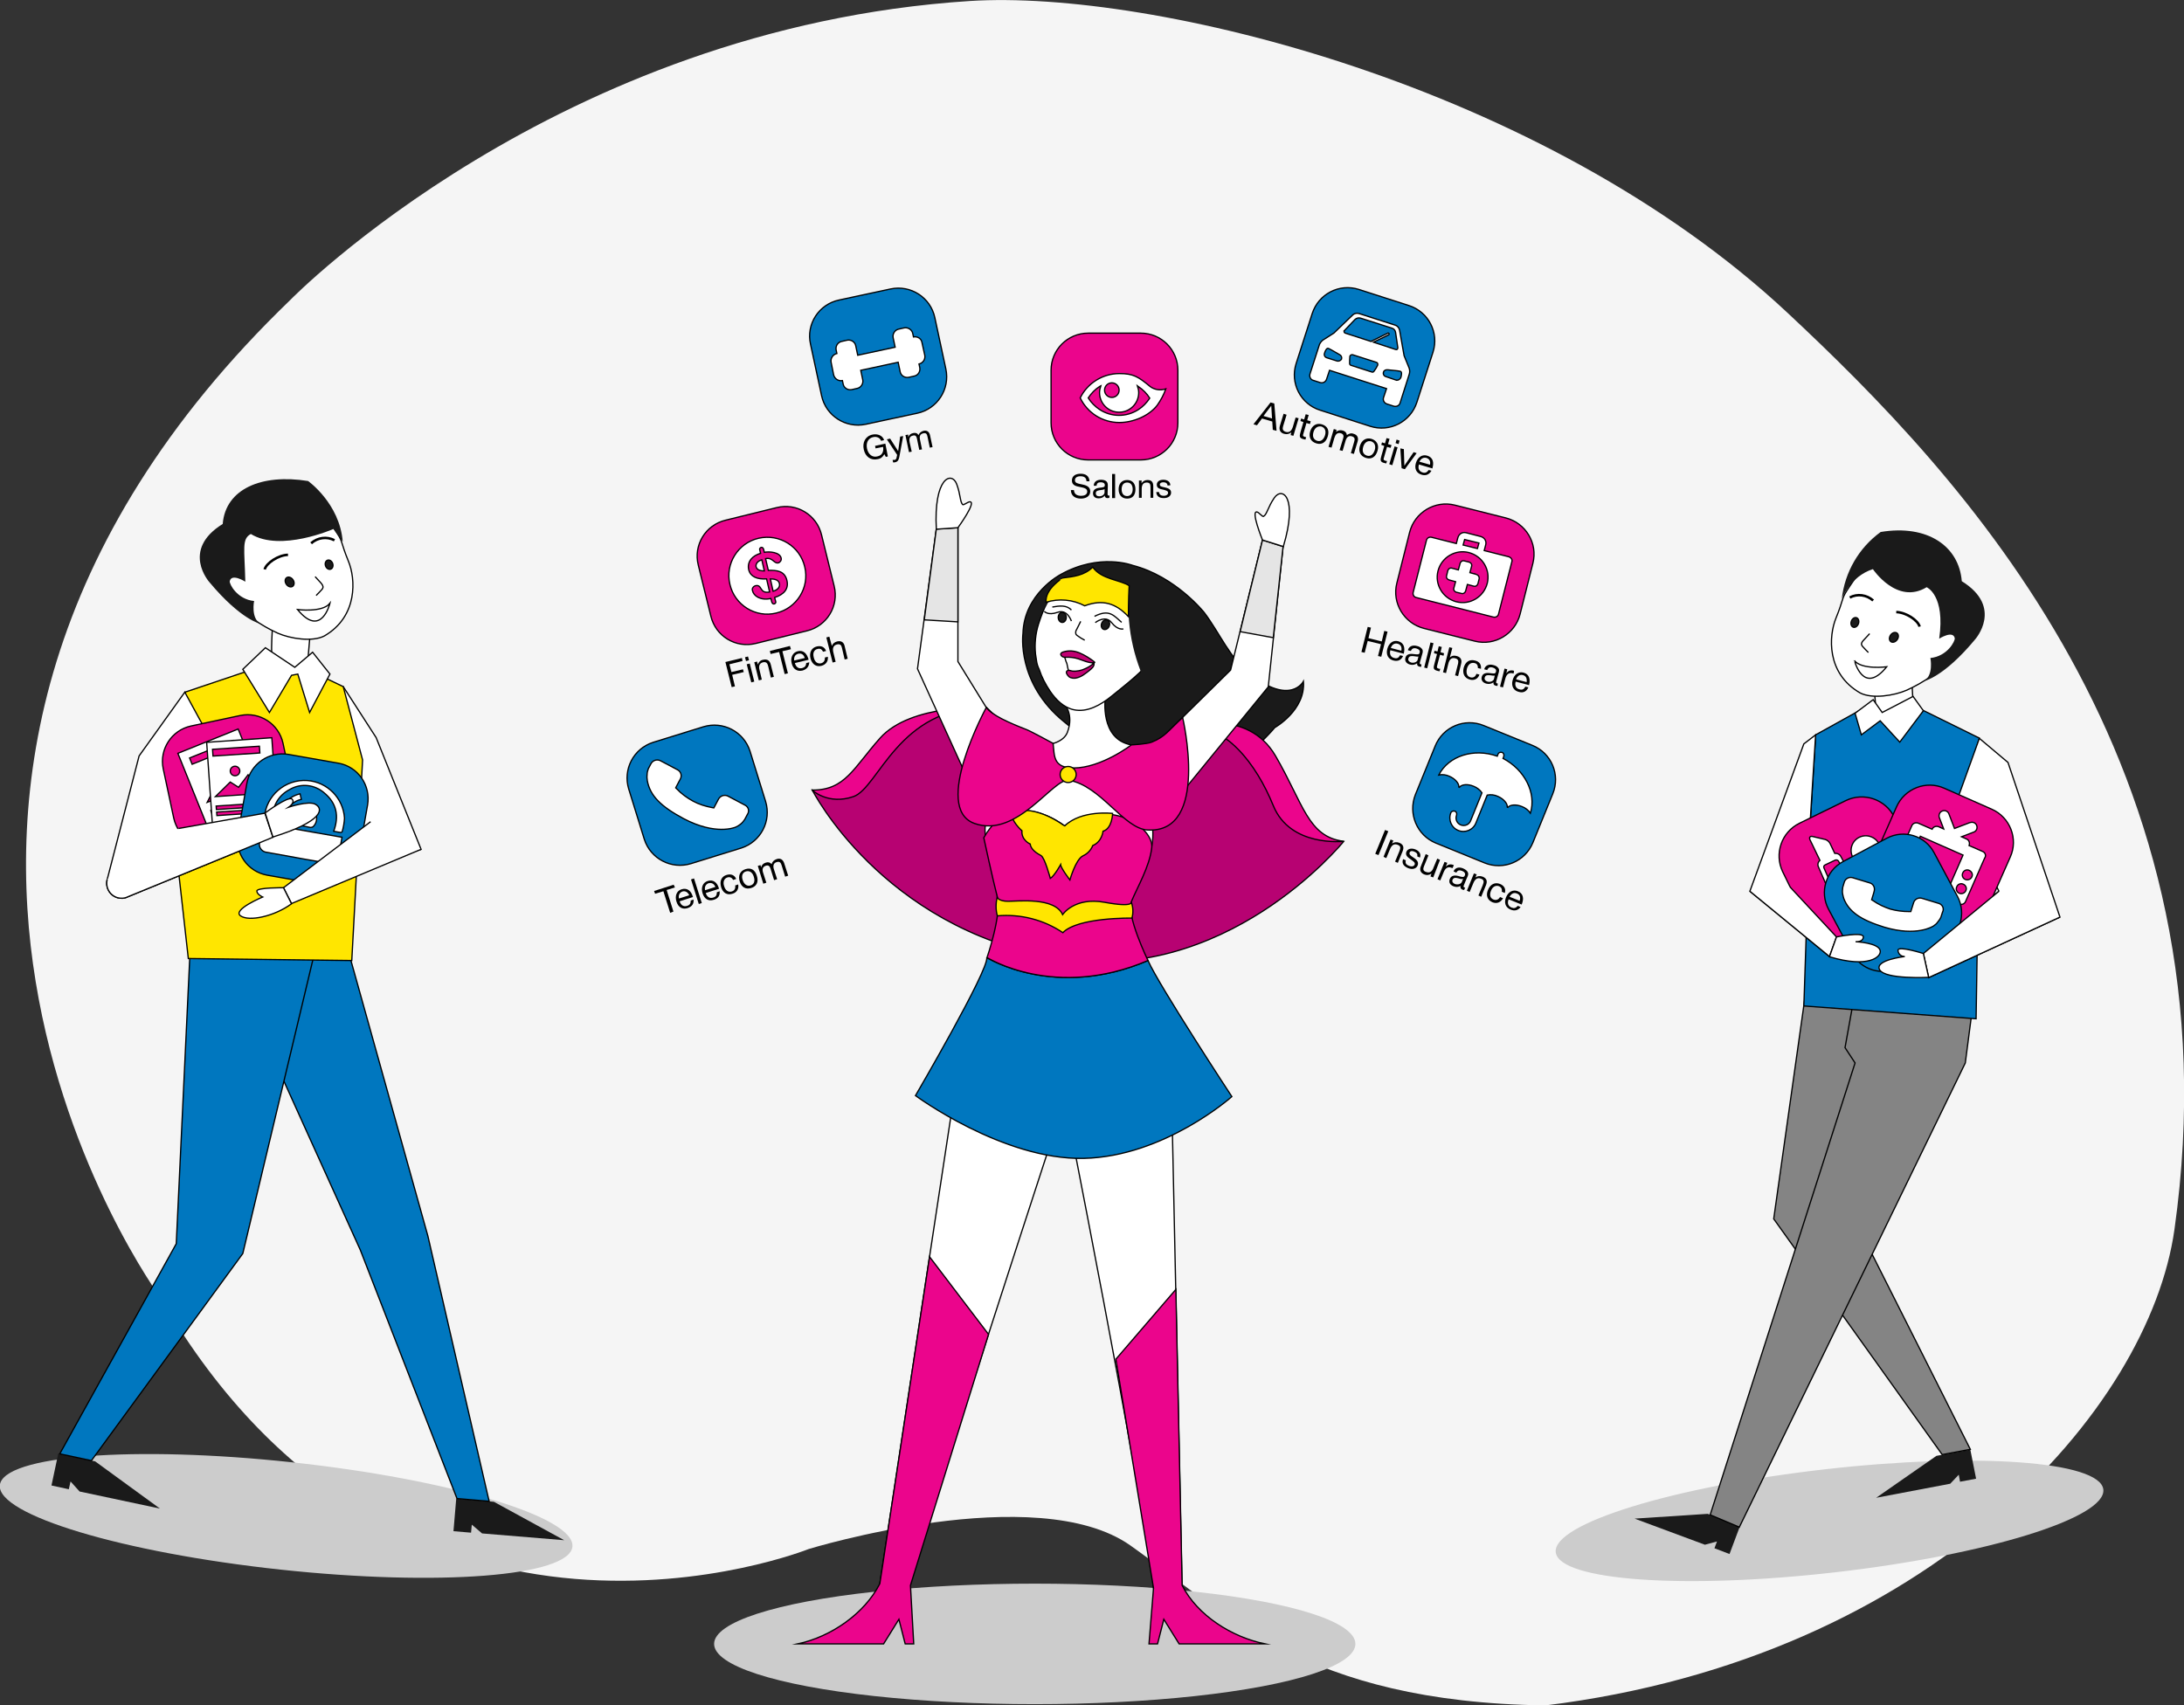 <?xml version="1.0" encoding="utf-8"?>
<!-- Generator: Adobe Illustrator 21.0.2, SVG Export Plug-In . SVG Version: 6.00 Build 0)  -->
<svg version="1.1" id="Layer_1" xmlns="http://www.w3.org/2000/svg" xmlns:xlink="http://www.w3.org/1999/xlink" x="0px" y="0px"
	 viewBox="0 0 869.8 679.3" style="enable-background:new 0 0 869.8 679.3;" xml:space="preserve">
<rect x="0" y="0" width="869.8" height="679.3" fill="#333333" stroke="none"/>
<style type="text/css">
	.st0{fill:#F5F5F5;}
	.st1{fill:#CCCCCC;}
	.st2{fill:#1A1A1A;stroke:#000000;stroke-width:0.5;stroke-miterlimit:10;}
	.st3{fill:#FFFFFF;stroke:#000000;stroke-width:0.5;stroke-miterlimit:10;}
	.st4{fill:#EB058C;stroke:#000000;stroke-width:0.5;stroke-miterlimit:10;}
	.st5{fill:#B70272;stroke:#000000;stroke-width:0.5;stroke-miterlimit:10;}
	.st6{fill:#EB058C;stroke:#000000;stroke-width:0.5;stroke-linejoin:round;}
	.st7{fill:#E5E5E5;stroke:#000000;stroke-width:0.5;stroke-miterlimit:10;}
	.st8{fill:#0077BF;stroke:#000000;stroke-width:0.5;stroke-miterlimit:10;}
	.st9{fill:#1A1A1A;}
	.st10{fill:#C10072;stroke:#000000;stroke-width:0.5;stroke-miterlimit:10;}
	.st11{fill:none;stroke:#000000;stroke-width:0.5;stroke-miterlimit:10;}
	.st12{fill:#FFE600;stroke:#000000;stroke-width:0.5;stroke-miterlimit:10;}
	.st13{enable-background:new    ;}
	.st14{fill:#FFFFFF;stroke:#000000;stroke-miterlimit:10;}
	.st15{fill:#848484;stroke:#000000;stroke-width:0.5;stroke-miterlimit:10;}
</style>
<title>Ind</title>
<g id="Layer_7">
	<path class="st0" d="M615.5,679.3C768.8,660.4,855.9,561.5,866,489.7c26-185-85.5-300.9-154-365C614.5,33.5,458.5-4.2,386.3,0.4
		c-164.9,10.6-270.6,119-270.6,119C-86,313.6,64,517,64,517c95.8,165.1,258.1,100,258.1,100s90.7-27.8,128.1-1.4
		S519.4,678,615.5,679.3z"/>
</g>
<ellipse class="st1" cx="412.1" cy="654.8" rx="127.7" ry="24"/>
<path class="st2" d="M465.7,309c18.5,9.2,42-19.2,42-19.2s12.3-6.9,11.4-18.4c0,0-5,9.8-21.2-2.8c-8.1-6.4-12.1-16.4-18.3-24.6
	c0,0-11.4-14.4-28.5-18.8c0,0-13.2-5.1-28.8,3.7c0,0-14.5,7.6-14.9,23.5c0,0-2.7,19.7,16.5,35.2c3.9,3,7.1,6.8,9.6,11l29,8.3"/>
<path class="st3" d="M422.5,430.2c0,0,33.1,167.5,36.9,202.4l11.5,5.5l-4.6-216.3C466.4,421.8,436,389.4,422.5,430.2z"/>
<path class="st3" d="M423.9,438.5c0,0-55.5,169.2-64.6,203.1l-10.8,1.8l33.4-219.8C381.9,423.6,416.9,396.2,423.9,438.5z"/>
<path class="st4" d="M459.4,632.6l-1.8,22.2h3.4l2.5-9.8l6.1,9.8h34.2c-13.2-2.7-26.9-11.3-33-23.3l-2.5-117.9l-23.9,27.8
	L459.4,632.6z"/>
<path class="st4" d="M350.4,630.8c-6.1,12-19.5,21.2-32.7,24h34.2l6.1-9.8l2.5,9.8h3.4l-1.3-23.3l31.1-100l-23.5-30.9L350.4,630.8z"
	/>
<path class="st5" d="M535.1,335.2c0,0-47.3,58.5-115.4,46.3c-68.7-12.4-96.2-66.8-96.2-66.8s11.1,3,20.9-12.6
	c7.8-12.4,21.4-19.5,46-19.5c0.9-0.1,1.7-0.4,2.5-0.8l43.4,42.2l36.5-34.6c0,0,20.4,3.4,30.8,15.8S513.8,335.2,535.1,335.2z"/>
<path class="st6" d="M392.8,281.8c0,0-30-1.6-42.3,12.2c-10.7,12-13.9,20.8-27.1,20.7c0,0,6.4,6.1,16.5,2.6S357.7,281.5,392.8,281.8
	z"/>
<path class="st6" d="M472.6,289.4c0,0,24.2-7.6,35.4,11.7c11.2,19.3,12.9,32.2,27.1,34c0,0-21.2,2.5-28-14.2
	C500.3,304.2,488,288.2,472.6,289.4z"/>
<polygon class="st3" points="490.1,266.9 502.8,215.1 511,217.7 505.1,273.6 459.1,329.9 447.4,309 "/>
<polygon class="st3" points="381.5,263.5 381.5,210.2 372.9,210.7 365.4,266.4 396.1,333.8 413,314.6 "/>
<path class="st3" d="M404.9,297.2c0,0,17.4,1.9,20.2-5.5s-1.4-11.5-1.4-11.5l16.5-2.2c0,0-2.3,16.4,10.3,18.7
	c0,0,11.2,27.8,8.1,40.8c-5.2,21.9-26.8,34-36.1,35.9c-8.9,1.9-28-19.4-30.1-40.9C391,318.5,405.6,303.7,404.9,297.2z"/>
<polygon class="st7" points="493.9,251.6 502.8,215.1 511,217.7 507.1,254 "/>
<polygon class="st7" points="381.5,247.7 381.5,210.2 372.9,210.7 368.1,246.9 "/>
<path class="st3" d="M381.5,210.2c0,0,7.8-10.7,4.6-10.3c-0.7,0.1-2.4,1.4-2.7,1.1c-1.1-1.1-0.8-3.9-2.4-8.2c-2-5.2-9.2-2.6-8.1,18
	L381.5,210.2z"/>
<path class="st8" d="M457.2,382.6c4.4,10,33.4,54.2,33.4,54.2s-26.8,23.9-59,24.6s-67-25-67-25s29.2-50,28.4-55
	C393,381.5,420.3,398.4,457.2,382.6z"/>
<path class="st3" d="M442.7,277.3c-4.3,3.5-9.7,6.6-15.1,5.4c-4-0.9-7.1-4-9.4-7.4c-1.8-2.7-3.3-5.5-4.3-8.6c-1.2-2.5-1-3.4-1.5-6.2
	c-0.4-4,0-8.1,1.2-11.9c2-6.2,4.2-11.6,9.4-15.5c3.1-2,6.6-3.5,10.2-4.3c2.6-0.9,5.3-1.3,8.1-1.4c2.3,0.1,4.6,0.7,6.7,1.6
	c6,2.5,11,7,13.9,12.9C469.2,257.4,454.1,268,442.7,277.3z"/>
<path class="st9" d="M413.3,267.9l-3.4-5.9l1.2-12.9l9.5-16l11.5-7.2l14.3,0.9l10.9,5.4l10,17.5l-3.6,15.6l-6.4,8.8
	c-6.2-12.2-8.9-25.9-7.6-39.5c0,0-14.7-4.5-20.9-4.5C428.7,230.2,403.8,243.5,413.3,267.9z"/>
<path class="st3" d="M435.9,245.5c5.9-3,7.7-0.3,10.8,2.4"/>
<path class="st3" d="M426.7,243c-1.9-2.1-4.8-1.7-7.6-1.2"/>
<path class="st3" d="M432,255c-1-0.5-2-1.1-2.9-1.8c-0.2-0.1-0.4-0.3-0.6-0.6c-0.2-0.6-0.1-1.4,0.3-1.9l1.6-3.2"/>
<path class="st3" d="M431.1,267.8c-0.8,0.2-1.5,0.4-2.3,0.7c-0.2,0.2-0.5,0.3-0.7,0.4c-1.1,0.2-2.2-0.4-2.5-1.5
	c-0.3-1-0.5-2.1-0.7-3.1c-0.4-0.8-0.6-1.7-0.9-2.6c-0.1-0.2,0-0.5,0-0.7c0.2-0.4,0.8-0.5,1.3-0.4c3.4,0.4,6.7,1.5,9.6,3.2
	c0.1,0.1,0.2,0.1,0.3,0.2c0.4,0.6-0.9,1.9-1.2,2.3C433.2,267,432.2,267.5,431.1,267.8z"/>
<path class="st10" d="M425.8,269.6c0.9,0.6,2.1,0.7,3.1,0.4c1.1-0.3,2.1-0.8,2.9-1.4c0.7-0.5,1.4-1,2-1.5c0.5-0.4,1-0.8,1.4-1.3
	s0.6-1.1,0.5-1.7c-1,0.9-2.2,1.7-3.4,2.2c-1.6,0.8-3.5,1.2-5.3,1c-0.6-0.1-1.5-0.6-2.1,0S425.2,269.1,425.8,269.6z"/>
<path class="st10" d="M423.4,259.7c2.2-0.7,4.5-0.5,6.6,0.4s4,2.1,5.8,3.5c0.1,0.1,0.2,0.2,0.2,0.3c-0.1,0.1-0.2,0.2-0.4,0.1
	c-2.1,0.1-4.1-0.9-6.2-1.6c-1.6-0.5-3.4-0.7-5.1-0.6C423,262,421.4,260.4,423.4,259.7z"/>
<ellipse transform="matrix(0.392 -0.92 0.92 0.392 39.024 556.262)" class="st2" cx="440.1" cy="248.6" rx="2" ry="1.6"/>
<path class="st11" d="M436.2,248c0,0,4-3.2,6.5,0s4.7,2.5,4.7,2.5"/>
<ellipse transform="matrix(1 -1.535801e-02 1.535801e-02 1 -3.726 6.525)" class="st2" cx="423" cy="245.9" rx="1.6" ry="2"/>
<path class="st11" d="M426.7,247.4c0,0-1.6-4.9-5.5-3.5s-5.3-0.4-5.3-0.4"/>
<path class="st12" d="M416.6,239.9c5.1-1.6,10.7-1.1,15.4,1.4c7.2-2.7,12.4-1,17.4,4.3c0,0,0-7.3,0.3-12.3
	c-3.4-2.3-11.1-2.5-14.5-7.4c-3.3,3.3-7.7,3.8-11.9,4.3C423.3,230.2,416.1,234.5,416.6,239.9z"/>
<path class="st4" d="M457.2,382.6c0,0-8.8-18.1-6.6-23.5s7.3-14,8.1-21.5s-15.9-20.4-34.7-8.6c0,0-20.4-16.4-32.2,4.7
	c0,0,3.6,16.7,5.4,23.6s-4.1,24.1-4.1,24.1S420,398.5,457.2,382.6z"/>
<path class="st12" d="M397.1,357.3c0,0,0.4,1.7,4.4,1.7s18.5-1.7,21.7,5.3c0,0,4.7-7.1,16.7-4.9s10.6-0.2,10.6-0.2
	c0.8,2.1,0.9,4.4,0.3,6.5c0,0-21.5-0.4-27.5,5.8c-7.7-5.2-16.9-7.5-26.1-6.7C396.5,362.3,396.6,359.8,397.1,357.3z"/>
<path class="st12" d="M402.8,323.3c-0.3,3.8,4.2,7.6,4.2,7.6c-0.3,3.8,3.3,5.3,3.3,5.3c0.2,2.2,2.8,3.8,4.3,4.6s3.7,9.1,3.7,9.1
	c1.7-1.1,4.1-5.5,4.1-5.5c0.1,1.4,3.7,6.1,3.7,6.1s2.3-8.2,5.2-9.6c1.8-0.8,3.2-2.3,3.9-4.1c3.7-1.5,4.1-5.7,4.1-5.7
	c3.7-1.1,3.8-7.1,3.8-7.1s-12.4-1.5-19.1,5C423.9,329,413.2,320.4,402.8,323.3z"/>
<path class="st4" d="M425.7,310.8c-6.2-1.1-20.5,23.3-37.6,17.2s4.7-46.2,4.7-46.2c2.2,3.1,9.3,6.2,16,8.8
	c2.2,0.9,10.6,5.5,10.6,5.5c0.6,4.8-0.2,9.8,8.2,9.8c11,0,23-9.2,23-9.2s6.2-0.3,8.1-1.1c5.3-2.1,6.5-4.5,12.3-9.8
	c0,0,10.9,46.2-13.9,44.8C447.6,330.2,438.4,312.9,425.7,310.8z"/>
<circle class="st12" cx="425.4" cy="308.5" r="3.2"/>
<path class="st3" d="M502.8,215.1c0,0-5-12.3-2-11.1c0.6,0.2,2,1.9,2.4,1.7c1.4-0.8,1.7-3.6,4.3-7.4c3.2-4.6,9.5-0.3,3.6,19.4
	L502.8,215.1z"/>
<path class="st8" d="M260.1,295.7l20-6.2c7.8-2.4,16.1,1.9,18.6,9.7l6.2,20c2.4,7.8-1.9,16.1-9.7,18.6l-20,6.2
	c-7.8,2.4-16.1-1.9-18.6-9.7l-6.2-20C248,306.5,252.3,298.2,260.1,295.7z"/>
<path class="st3" d="M296.7,320.7l-6.8-3.6c-1.4-0.7-3.1-0.1-3.8,1.3l-1.8,3.4l-0.6-0.1c-2.7-0.5-5.3-1.3-7.7-2.6
	c-2.4-1.3-4.6-2.9-6.5-4.9l-0.4-0.4l1.2-2.3l0.6-1.1c0.8-1.4,0.3-3.1-1.1-3.8L263,303c-1.4-0.7-3.1-0.1-3.8,1.3l-1,1.9l0,0
	c-0.3,0.8-0.5,1.6-0.5,2.5c-0.1,0.8,0,1.6,0.1,2.3c1.1,5.9,5.3,10.2,14.5,15.1c12.7,6.7,20.3,3.5,20.6,3.4c0.7-0.3,1.4-0.7,2-1.2
	c0.7-0.5,1.2-1.2,1.7-1.9l0,0l1-1.9C298.6,323.1,298.1,321.4,296.7,320.7L296.7,320.7z"/>
<g class="st13">
	<path d="M268.8,353.5l-3.3,1l2.7,8.6l-1.3,0.5l-2.7-8.6l-3.3,1l-0.4-1.1l7.8-2.5L268.8,353.5z"/>
</g>
<g class="st13">
	<path d="M273.9,361.7c-2.1,0.7-3.8-0.3-4.5-2.6c-0.7-2.3,0.1-4.3,2.1-4.9c2.3-0.7,3.8,0.8,4.4,2.9l0.1,0.2l-5.3,1.7v0.1
		c0.5,1.5,1.6,2.2,3,1.7c1-0.3,1.4-0.9,1.4-2.1l1.1-0.4C276.4,360,275.6,361.1,273.9,361.7z M271.8,355.1c-1.1,0.4-1.7,1.4-1.4,2.8
		l4.1-1.3C273.9,355.3,272.9,354.8,271.8,355.1z"/>
	<path d="M279.5,359.7l-1.2,0.4l-3.1-9.8l1.2-0.4L279.5,359.7z"/>
	<path d="M284.3,358.4c-2.1,0.7-3.8-0.3-4.5-2.6c-0.7-2.3,0.1-4.3,2.1-4.9c2.3-0.7,3.8,0.8,4.4,2.9l0.1,0.2l-5.3,1.7v0.1
		c0.5,1.5,1.6,2.2,3,1.7c1-0.3,1.4-0.9,1.4-2.1l1.1-0.4C286.8,356.7,286,357.9,284.3,358.4z M282.2,351.8c-1.1,0.4-1.7,1.4-1.4,2.8
		l4.1-1.3C284.4,352,283.4,351.5,282.2,351.8z"/>
	<path d="M291.7,356c-2.2,0.7-3.8-0.4-4.5-2.6c-0.7-2.4,0.1-4.3,2.2-4.9c1.7-0.5,3.1,0,3.8,1.6l-1.2,0.4c-0.5-0.9-1.3-1.3-2.3-1
		c-1.3,0.4-1.9,1.8-1.3,3.5c0.5,1.7,1.7,2.5,3,2.1c1.1-0.3,1.6-1.2,1.4-2.4l1.2-0.4C294.3,354,293.5,355.5,291.7,356z"/>
	<path d="M301.4,348.8c0.8,2.4,0,4.2-2.2,4.9c-2.2,0.7-3.9-0.3-4.6-2.6c-0.7-2.3,0.1-4.2,2.3-4.9S300.7,346.5,301.4,348.8z
		 M295.8,350.6c0.6,1.7,1.7,2.5,3.1,2.1s1.9-1.7,1.3-3.5c-0.5-1.7-1.7-2.5-3.1-2.1S295.2,348.9,295.8,350.6z"/>
	<path d="M303.1,345.5c0.3-1,0.9-1.6,1.9-1.9c0.9-0.3,1.7-0.1,2.3,0.6c0.3-1,0.9-1.6,2-2c1.5-0.5,2.5,0.2,3,1.6l1.6,5l-1.2,0.4
		l-1.4-4.5c-0.3-1-0.7-1.7-2-1.3c-1.3,0.4-1.5,1.5-1.1,2.8l1.3,4l-1.2,0.4l-1.4-4.5c-0.3-0.9-0.7-1.6-1.8-1.3
		c-1.6,0.5-1.6,1.7-1.1,3.1l1.2,3.7L304,352l-2.2-7.1l1.1-0.3L303.1,345.5z"/>
</g>
<path class="st4" d="M556.3,232.3l5.1-20.3c2-7.9,10.1-12.8,18-10.8l20.3,5.1c7.9,2,12.8,10.1,10.8,18l-5.1,20.3
	c-2,7.9-10.1,12.8-18,10.8l-20.3-5.1C559.2,248.3,554.3,240.2,556.3,232.3z"/>
<path class="st3" d="M601,221.8l-9.9-2.5l0.6-2.3c0.4-1.5-0.5-2.9-2-3.3l0,0l-5.8-1.5c-1.5-0.4-2.9,0.5-3.3,2l0,0l-0.6,2.3l-9.9-2.5
	c-0.9-0.2-1.8,0.3-2,1.2l-5.3,20.8c-0.2,0.9,0.3,1.8,1.2,2l30.8,7.8c0.9,0.2,1.8-0.3,2-1.2l5.3-20.8
	C602.4,222.9,601.8,222.1,601,221.8L601,221.8z M583.3,214.9l5.7,1.4l-0.6,2.2l-5.7-1.4L583.3,214.9z M580,239.7
	c-5.4-1.4-8.7-6.9-7.3-12.3c1.4-5.4,6.9-8.7,12.3-7.3c5.4,1.4,8.7,6.9,7.3,12.3C590.9,237.8,585.4,241.1,580,239.7L580,239.7z"/>
<path class="st3" d="M588,228.8l-2.6-0.7l0.7-2.6c0.2-0.7-0.3-1.4-1-1.6l0,0l-2-0.5c-0.7-0.2-1.4,0.3-1.6,1l0,0l-0.7,2.6l-2.6-0.7
	c-0.7-0.2-1.4,0.3-1.6,1l0,0l-0.5,2.1c-0.2,0.7,0.3,1.4,1,1.6l0,0l2.6,0.7l-0.7,2.6c-0.2,0.7,0.3,1.4,1,1.6l0,0l2.1,0.5
	c0.7,0.2,1.4-0.3,1.6-1l0,0l0.7-2.6l2.6,0.7c0.7,0.2,1.4-0.3,1.6-1l0,0l0.5-2C589.2,229.8,588.8,229.1,588,228.8
	C588.1,228.9,588,228.9,588,228.8L588,228.8z"/>
<g class="st13">
	<path d="M550.1,261.6l-1.3-0.3l1.2-4.7l-5.3-1.3l-1.2,4.7l-1.3-0.3l2.5-10l1.3,0.3l-1,4.2l5.3,1.3l1-4.2l1.3,0.3L550.1,261.6z"/>
	<path d="M555,263.1c-2.1-0.5-3.1-2.3-2.5-4.6c0.6-2.3,2.3-3.6,4.3-3.1c2.4,0.6,2.8,2.7,2.3,4.8v0.2l-5.4-1.4v0.1
		c-0.4,1.5,0.2,2.7,1.6,3c1,0.3,1.7,0,2.3-1.1l1.2,0.3C558,263,556.7,263.5,555,263.1z M556.6,256.4c-1.2-0.3-2.2,0.3-2.7,1.7
		l4.2,1.1C558.4,257.7,557.8,256.7,556.6,256.4z"/>
	<path d="M566,265.6c-0.3,0-0.6,0-0.8-0.1c-0.7-0.2-0.9-0.6-0.8-1.3c-0.9,0.6-1.8,0.8-2.9,0.5c-1.4-0.4-2.1-1.4-1.8-2.6
		c0.3-1.3,1.4-1.8,3.1-1.6c1.8,0.2,2.4,0.4,2.6-0.6c0.2-0.8-0.3-1.3-1.3-1.6c-1.1-0.3-1.8,0-2.2,1l-1.2-0.3c0.4-1.5,1.8-2.2,3.6-1.7
		c1,0.2,1.7,0.7,2.1,1.3c0.4,0.6,0.2,1.4,0,2c-0.3,1.1-0.6,2.1-0.9,3.2c-0.1,0.5-0.1,0.7,0.3,0.8c0.1,0,0.2,0,0.3,0L566,265.6z
		 M563.3,261.4c-0.9-0.1-2.1-0.3-2.4,0.9c-0.2,0.7,0.2,1.3,1.1,1.6c1.1,0.3,2.4-0.2,2.6-1.1l0.3-1.3
		C564.5,261.6,563.9,261.5,563.3,261.4z"/>
	<path d="M568.4,266.2l-1.2-0.3l2.5-10l1.2,0.3L568.4,266.2z"/>
	<path d="M574.9,261.2l-1.4-0.4l-1.1,4.2c-0.2,0.7-0.3,1.1,0.5,1.3c0.2,0.1,0.4,0.1,0.7,0.1l-0.3,1c-0.4-0.1-0.5-0.1-0.9-0.2
		c-1.8-0.5-1.5-1.3-1.1-2.9l1-3.8l-1.2-0.3l0.2-1l1.2,0.3l0.5-2.1l1.2,0.3l-0.5,2.1l1.4,0.4L574.9,261.2z"/>
	<path d="M577.4,261.9c0.7-0.7,1.6-0.9,2.7-0.6c1.7,0.4,2.2,1.6,1.8,3.1l-1.2,4.9l-1.2-0.3l1.2-4.7c0.2-1,0.1-1.8-1.2-2.1
		c-1.5-0.4-2.3,0.6-2.7,2.2l-0.9,3.7l-1.2-0.3l2.5-10l1.2,0.3L577.4,261.9z"/>
	<path d="M585.4,270.7c-2.2-0.6-3-2.4-2.5-4.6c0.6-2.4,2.3-3.6,4.5-3c1.8,0.4,2.6,1.6,2.4,3.3l-1.2-0.3c0-1.1-0.4-1.8-1.4-2
		c-1.4-0.3-2.5,0.5-3,2.3c-0.4,1.8,0.1,3,1.4,3.4c1.1,0.3,2-0.2,2.4-1.4l1.2,0.3C588.7,270.3,587.2,271.2,585.4,270.7z"/>
	<path d="M596.4,273.2c-0.3,0-0.6,0-0.8-0.1c-0.7-0.2-0.9-0.6-0.8-1.3c-0.9,0.6-1.8,0.8-2.9,0.5c-1.4-0.4-2.1-1.4-1.8-2.6
		c0.3-1.3,1.4-1.8,3.1-1.6c1.8,0.2,2.4,0.4,2.6-0.6c0.2-0.8-0.3-1.3-1.3-1.6c-1.1-0.3-1.8,0-2.2,1l-1.2-0.3c0.4-1.5,1.8-2.2,3.6-1.7
		c1,0.2,1.7,0.7,2.1,1.3c0.4,0.6,0.2,1.4,0,2c-0.3,1.1-0.6,2.1-0.9,3.2c-0.1,0.5-0.1,0.7,0.3,0.8c0.1,0,0.2,0,0.3,0L596.4,273.2z
		 M593.7,269c-0.9-0.1-2.1-0.3-2.4,0.9c-0.2,0.7,0.2,1.3,1.1,1.6c1.1,0.3,2.4-0.2,2.6-1.1l0.3-1.3
		C594.9,269.2,594.2,269.1,593.7,269z"/>
</g>
<g class="st13">
	<path d="M602.8,268.3c-0.1,0-0.2-0.1-0.3-0.1c-2-0.5-2.7,0.9-3.1,2.5l-0.8,3.1l-1.2-0.3l1.8-7.2l1.1,0.3l-0.4,1.6
		c0.8-1.1,1.8-1.4,3.1-1L602.8,268.3z"/>
</g>
<g class="st13">
	<path d="M604.9,275.6c-2.1-0.5-3.1-2.3-2.5-4.6c0.6-2.3,2.3-3.6,4.3-3.1c2.4,0.6,2.8,2.7,2.3,4.8v0.2l-5.4-1.4v0.1
		c-0.4,1.5,0.2,2.7,1.6,3c1,0.3,1.7,0,2.3-1.1l1.2,0.3C607.9,275.5,606.6,276.1,604.9,275.6z M606.5,268.9c-1.2-0.3-2.2,0.3-2.7,1.7
		l4.2,1.1C608.2,270.2,607.7,269.2,606.5,268.9z"/>
</g>
<path class="st4" d="M289,207.2l20.3-5c8-2,16,2.9,17.9,10.9l5,20.3c2,8-2.9,16-10.9,17.9l-20.3,5c-8,2-16-2.9-17.9-10.9l-5-20.3
	C276.1,217.1,281,209.1,289,207.2z"/>
<path class="st3" d="M306.8,230.6l1.1,4.9c1.5-0.4,2.9-1.5,2.5-3.1S308.2,230.6,306.8,230.6L306.8,230.6z"/>
<path class="st3" d="M301.1,225.7c0.3,1.2,1.4,1.7,3.3,1.7l-1-4.4C301.8,223.4,300.9,224.6,301.1,225.7L301.1,225.7z"/>
<path class="st3" d="M302.1,214.4c-8.2,1.9-13.4,10.2-11.4,18.4c1.9,8.2,10.2,13.4,18.4,11.4c8.2-1.9,13.4-10.2,11.4-18.4l0,0
	C318.6,217.6,310.4,212.5,302.1,214.4z M308.5,238l0.4,1.5c0.2,0.4,0,0.8-0.4,1s-0.8,0-1-0.4c0-0.1,0-0.2-0.1-0.2l-0.4-1.5
	c-4.2,0.9-6.9-1.1-7.3-3.1c-0.3-0.8,0.2-1.6,0.9-1.9c0.1,0,0.2-0.1,0.3-0.1c2.8-0.6,1.4,3.3,5.6,2.5l-1.2-5.2
	c-3.8,0.2-6.4-0.9-7.1-3.6c-0.8-3.4,1.6-5.7,4.7-6.6l-0.3-1.3c-0.2-0.4,0-0.8,0.4-1s0.8,0,1,0.4c0,0.1,0,0.2,0.1,0.2l0.3,1.3
	c1.9-0.4,6.2-0.1,6.7,2.3c0.2,0.8-0.3,1.6-1.1,1.9h-0.1c-1.6,0.4-2.2-2.3-5-1.7l1.1,4.7c3.4-0.1,6.5,0.2,7.4,4
	C314.2,234.6,312.2,236.8,308.5,238L308.5,238z"/>
<g class="st13">
	<path d="M295.7,263.3l-5.2,1.3l0.8,3.1l4.6-1.1l0.3,1.1l-4.6,1.1l1.1,4.6l-1.3,0.3l-2.5-10l6.6-1.6L295.7,263.3z"/>
	<path d="M298.3,263l-1.2,0.3l-0.4-1.5l1.2-0.3L298.3,263z M300.4,271.5l-1.2,0.3l-1.8-7.2l1.2-0.3L300.4,271.5z"/>
	<path d="M301.8,264.7c0.4-1,1-1.7,2.1-1.9c1.8-0.4,2.7,0.4,3.1,2l1.2,4.8l-1.2,0.3l-1-4.3c-0.3-1.2-0.6-2.1-2.1-1.8
		c-1.6,0.4-1.8,1.7-1.4,3.1l0.9,3.8l-1.2,0.3l-1.8-7.2l1.1-0.3L301.8,264.7z"/>
</g>
<g class="st13">
	<path d="M315,258.6l-3.4,0.8l2.2,8.8l-1.3,0.3l-2.2-8.8l-3.4,0.8l-0.3-1.2l8-2L315,258.6z"/>
</g>
<g class="st13">
	<path d="M319.6,267.1c-2.1,0.5-3.8-0.6-4.3-2.9c-0.6-2.3,0.4-4.3,2.4-4.8c2.4-0.6,3.7,1.1,4.3,3.2v0.2l-5.4,1.3v0.1
		c0.4,1.5,1.5,2.3,2.9,1.9c1-0.3,1.5-0.8,1.6-2l1.2-0.3C322.2,265.5,321.3,266.6,319.6,267.1z M317.9,260.4
		c-1.2,0.3-1.8,1.3-1.6,2.7l4.2-1C320.1,260.7,319.1,260.1,317.9,260.4z"/>
	<path d="M327.2,265.2c-2.2,0.6-3.8-0.7-4.4-2.9c-0.6-2.4,0.4-4.3,2.5-4.8c1.8-0.4,3.1,0.2,3.7,1.8l-1.2,0.3c-0.5-1-1.2-1.4-2.2-1.1
		c-1.4,0.3-2,1.6-1.5,3.4c0.4,1.8,1.5,2.6,2.9,2.3c1.1-0.3,1.6-1.1,1.5-2.3l1.2-0.3C329.9,263.3,329,264.7,327.2,265.2z"/>
	<path d="M331.3,257.3c0.3-0.9,1-1.5,2.1-1.8c1.7-0.4,2.7,0.4,3,1.9l1.2,5l-1.2,0.3l-1.1-4.7c-0.2-1-0.7-1.6-2-1.3
		c-1.5,0.4-1.8,1.6-1.4,3.2l0.9,3.7l-1.2,0.3l-2.5-10l1.2-0.3L331.3,257.3z"/>
</g>
<path class="st8" d="M563.7,316.5l7.9-19.4c3.1-7.6,11.7-11.2,19.3-8.1l19.4,7.9c7.6,3.1,11.2,11.7,8.1,19.3l-7.9,19.4
	c-3.1,7.6-11.7,11.2-19.3,8.1l-19.4-7.9C564.3,332.7,560.7,324.1,563.7,316.5z"/>
<path class="st3" d="M609.5,323.9c-0.8-1.2-2-2.1-3.3-2.6c-2.4-1-4.7-0.8-5.7,0.3l-0.2-0.1c0.1-1.5-1.5-3.3-3.8-4.3
	c-1.3-0.6-2.8-0.8-4.2-0.5l-4.5,11.1c-1.1,2.8-4.3,4.1-7,3c-2.8-1.1-4.1-4.3-3-7c0.2-0.6,0.9-0.9,1.6-0.7c0.6,0.2,0.9,0.9,0.7,1.6
	c-0.6,1.5,0.1,3.3,1.7,3.9c1.5,0.6,3.3-0.1,3.9-1.7l4.5-11.1c-0.8-1.2-2-2.1-3.3-2.6c-2.4-1-4.7-0.8-5.7,0.4l-0.2-0.1
	c0.1-1.5-1.5-3.3-3.8-4.3c-1.3-0.6-2.8-0.8-4.2-0.5c3.9-7.6,13.9-10.8,23.3-7.5l0.3-0.8c0.2-0.6,0.9-0.9,1.6-0.7
	c0.6,0.2,0.9,0.9,0.7,1.6l-0.3,0.8C607.1,306.5,612,315.8,609.5,323.9L609.5,323.9z"/>
<g class="st13">
	<path d="M549,340.6l-1.3-0.5l3.9-9.5l1.3,0.5L549,340.6z"/>
	<path d="M554.4,336c0.9-0.6,1.8-0.7,2.9-0.3c1.7,0.7,1.9,1.9,1.3,3.4l-1.9,4.6l-1.1-0.5l1.7-4.1c0.4-1.1,0.8-2.1-0.7-2.6
		c-1.5-0.6-2.4,0.3-3,1.7l-1.5,3.6l-1.1-0.5l2.8-6.9l1.1,0.4L554.4,336z"/>
	<path d="M564.4,341.1c0.3-0.9-0.2-1.5-1.2-1.9c-0.9-0.4-1.6-0.2-1.8,0.4c-0.3,0.8,0.5,1.3,1.4,1.9c1.1,0.7,2.4,1.7,1.8,3.2
		c-0.5,1.3-2,1.8-3.8,1.1c-1.9-0.8-2.6-2-2-3.6l1.1,0.5c-0.4,1.1,0.2,1.8,1.3,2.2c1,0.4,1.9,0.2,2.2-0.5c0.3-0.8-0.4-1.2-1.3-1.9
		c-1.1-0.8-2.6-1.6-2-3.2c0.5-1.2,1.9-1.6,3.5-1s2.5,1.9,1.9,3.3L564.4,341.1z"/>
	<path d="M570.8,349.5l-1.1-0.4l0.4-1.1c-1,0.6-1.9,0.7-2.9,0.3c-1.4-0.6-2-1.8-1.3-3.3l1.9-4.8l1.1,0.5l-1.8,4.4
		c-0.4,1-0.4,1.8,0.8,2.2c1.5,0.6,2.5-0.2,3-1.7l1.5-3.6l1.1,0.5L570.8,349.5z"/>
	<path d="M578.5,345.8c-0.1-0.1-0.2-0.1-0.3-0.1c-1.9-0.8-2.8,0.5-3.4,2.1l-1.2,2.9l-1.1-0.5l2.8-6.9l1.1,0.4l-0.6,1.5
		c1-1,2-1.1,3.2-0.6L578.5,345.8z"/>
	<path d="M583.1,354.5c-0.3,0-0.6-0.1-0.8-0.2c-0.6-0.3-0.8-0.8-0.6-1.4c-1,0.5-1.9,0.5-2.9,0.1c-1.4-0.6-1.9-1.6-1.4-2.9
		c0.5-1.2,1.6-1.6,3.3-1.2c1.7,0.5,2.3,0.7,2.7-0.2c0.3-0.7-0.1-1.4-1.1-1.8c-1.1-0.4-1.8-0.3-2.3,0.7l-1.1-0.5
		c0.6-1.5,2.1-1.9,3.8-1.2c0.9,0.4,1.6,0.9,1.9,1.6c0.3,0.7,0,1.4-0.3,2c-0.4,1-0.9,2-1.3,3.1c-0.2,0.5-0.2,0.7,0.2,0.9
		c0.1,0,0.2,0.1,0.3,0.1L583.1,354.5z M581,349.9c-0.9-0.2-2-0.6-2.5,0.5c-0.3,0.7,0.1,1.4,0.9,1.7c1.1,0.4,2.4,0.1,2.8-0.8l0.5-1.3
		C582.2,350.3,581.6,350.1,581,349.9z"/>
	<path d="M587.6,349.5c0.9-0.6,1.8-0.7,2.9-0.3c1.7,0.7,1.9,1.9,1.3,3.4l-1.9,4.6l-1.1-0.5l1.7-4.1c0.4-1.1,0.8-2.1-0.7-2.6
		c-1.5-0.6-2.4,0.3-3,1.7l-1.5,3.6l-1.1-0.5l2.8-6.9l1.1,0.4L587.6,349.5z"/>
	<path d="M594.4,359.4c-2.1-0.9-2.7-2.8-1.8-4.9c0.9-2.3,2.8-3.2,4.8-2.4c1.7,0.7,2.4,2,1.9,3.6l-1.2-0.5c0.2-1.1-0.2-1.8-1.1-2.2
		c-1.3-0.5-2.6,0.2-3.2,1.8c-0.7,1.7-0.3,3,1,3.5c1,0.4,2,0.1,2.6-1l1.2,0.5C597.7,359.4,596.2,360.1,594.4,359.4z"/>
	<path d="M601.6,362.3c-2-0.8-2.7-2.7-1.8-4.9c0.9-2.2,2.8-3.2,4.7-2.4c2.3,0.9,2.4,3.1,1.6,5.1l-0.1,0.2l-5.2-2.1v0.1
		c-0.6,1.5-0.1,2.7,1.2,3.2c1,0.4,1.7,0.2,2.5-0.7l1.1,0.5C604.6,362.6,603.2,363,601.6,362.3z M604.1,355.9c-1.1-0.5-2.2,0-2.9,1.3
		l4,1.6C605.7,357.4,605.3,356.3,604.1,355.9z"/>
</g>
<path class="st8" d="M516.2,144.8l6.4-19.9c2.5-7.8,10.8-12.1,18.6-9.6l19.9,6.4c7.8,2.5,12.1,10.8,9.6,18.6l-6.4,19.9
	c-2.5,7.8-10.8,12.1-18.6,9.6l-19.9-6.4C518,161,513.7,152.6,516.2,144.8z"/>
<path class="st3" d="M561.2,146.6l-2-4.9l-1.8-10.2c-0.2-0.9-0.8-1.7-1.8-2l-14.3-4.6c-0.9-0.3-1.9-0.1-2.6,0.6l-7.5,7.2l-4.4,2.8
	c-0.7,0.6-1.3,1.4-1.5,2.3l-3.6,11.2c-0.3,1,0.2,2.2,1.3,2.5l2.8,0.9c1,0.3,2.1-0.2,2.5-1.3l1.2-3.6l22.7,7.3l-1.2,3.6
	c-0.3,1,0.2,2.1,1.3,2.5l2.8,0.9c1,0.3,2.2-0.2,2.5-1.3l3.6-11.3C561.5,148.4,561.5,147.5,561.2,146.6L561.2,146.6z M535.4,131.7
	l4.2-4.4c0.6-0.6,1.4-0.8,2.2-0.6l12.5,4c0.8,0.2,1.4,0.9,1.5,1.7l0.9,6.1c0,0.2-0.1,0.5-0.2,0.6c-0.2,0.2-0.4,0.2-0.7,0.1l-8.8-2.9
	l6-2.9c0.2-0.1,0.3-0.3,0.2-0.5s-0.3-0.3-0.5-0.2L546,136l0,0l-10.2-3.3c-0.4-0.1-0.6-0.5-0.5-0.9
	C535.2,131.8,535.3,131.7,535.4,131.7L535.4,131.7z M532.5,143.8l-4.1-1.3c-0.7-0.2-1.2-1-0.9-1.8l0,0c0.2-0.8,0.9-2.3,1.6-1.9
	c1.1,0.5,3.2,1.8,4.3,2.4c0.7,0.3,1.1,1,0.9,1.8C534,143.6,533.2,144,532.5,143.8L532.5,143.8z M547.2,147.9
	c-0.2,0.3-0.5,0.4-0.8,0.3l-8.4-2.7c-0.3-0.1-0.5-0.4-0.5-0.7c0-1,0-1.9,0.1-2.9c0.2-0.5,0.7-0.7,1.1-0.6l9.4,3
	c0.5,0.1,0.7,0.6,0.6,1.1l0,0C548.3,146.3,547.8,147.1,547.2,147.9L547.2,147.9z M556,151.4l-4.1-1.4c-0.7-0.2-1.2-1-0.9-1.8l0,0
	c0.2-0.7,0.9-1,1.8-0.9c1.2,0.2,3.7,0.3,4.9,0.6c0.8,0.2,0.4,1.8,0.2,2.5C557.6,151.1,556.8,151.6,556,151.4
	C556,151.3,556,151.3,556,151.4L556,151.4z"/>
<g class="st13">
	<path d="M508.4,171.6l-1.5-0.4l-0.2-3.3l-4.1-1.2l-2,2.7l-1.4-0.4l6.8-8.7l1.5,0.4L508.4,171.6z M506.3,161.6l-3.1,4.1l3.4,1
		L506.3,161.6z"/>
	<path d="M515.1,173.6l-1.1-0.3l0.3-1.1c-0.9,0.7-1.8,0.9-2.9,0.6c-1.5-0.4-2.1-1.6-1.7-3.1l1.5-4.9l1.2,0.4l-1.4,4.6
		c-0.3,1-0.2,1.8,1,2.2c1.6,0.5,2.4-0.5,2.9-2l1.1-3.7l1.2,0.3L515.1,173.6z"/>
	<path d="M521.7,168.9l-1.4-0.4l-1.2,4.2c-0.2,0.7-0.4,1,0.5,1.3c0.2,0.1,0.4,0.1,0.6,0.1l-0.3,1c-0.4-0.1-0.5-0.1-0.9-0.2
		c-1.8-0.5-1.4-1.4-1-3l1.1-3.8l-1.2-0.4l0.3-1l1.2,0.4l0.6-2.1l1.2,0.3l-0.6,2.1l1.4,0.4L521.7,168.9z"/>
	<path d="M528.8,173.8c-0.7,2.4-2.4,3.5-4.6,2.8c-2.2-0.7-3.1-2.5-2.4-4.8s2.5-3.4,4.6-2.8C528.7,169.7,529.5,171.4,528.8,173.8z
		 M523.1,172.1c-0.5,1.8,0,3,1.5,3.5c1.4,0.4,2.5-0.4,3.1-2.2c0.5-1.7,0-3-1.4-3.5C524.8,169.6,523.6,170.4,523.1,172.1z"/>
	<path d="M532.1,172c0.9-0.6,1.6-0.8,2.7-0.5c1,0.3,1.5,0.9,1.6,1.8c0.9-0.6,1.7-0.9,2.7-0.5c1.5,0.4,2,1.6,1.6,3l-1.5,5l-1.2-0.3
		l1.3-4.5c0.3-1,0.4-1.8-0.9-2.2c-1.3-0.4-2.1,0.4-2.5,1.7l-1.2,4.1l-1.2-0.3l1.4-4.6c0.3-0.9,0.3-1.7-0.8-2.1
		c-1.6-0.5-2.3,0.6-2.7,1.9l-1.1,3.8l-1.2-0.3l2.1-7.1l1.1,0.3L532.1,172z"/>
	<path d="M548.6,179.6c-0.7,2.4-2.4,3.5-4.6,2.8c-2.2-0.7-3.1-2.5-2.4-4.8s2.5-3.4,4.6-2.8C548.4,175.5,549.3,177.3,548.6,179.6z
		 M542.9,178c-0.5,1.8,0,3,1.5,3.5c1.4,0.4,2.5-0.4,3.1-2.2c0.5-1.7,0-3-1.4-3.5C544.6,175.4,543.4,176.3,542.9,178z"/>
	<path d="M553.8,178.4l-1.4-0.4l-1.2,4.2c-0.2,0.7-0.4,1,0.5,1.3c0.2,0.1,0.4,0.1,0.7,0.1l-0.3,1c-0.4-0.1-0.5-0.1-0.9-0.2
		c-1.8-0.5-1.4-1.4-1-3l1.1-3.8l-1.2-0.4l0.3-1l1.2,0.4l0.6-2.1l1.2,0.3l-0.6,2.1l1.4,0.4L553.8,178.4z"/>
	<path d="M554.5,185.3l-1.2-0.4l2.1-7.1l1.2,0.4L554.5,185.3z M557,176.9l-1.2-0.4l0.4-1.4l1.2,0.4L557,176.9z"/>
	<path d="M559.1,178.9l0.2,6.6l3.7-5.4l1.2,0.4l-4.7,6.4l-1.3-0.4l-0.5-7.9L559.1,178.9z"/>
	<path d="M566.2,189.1c-2.1-0.6-3-2.4-2.3-4.7s2.5-3.5,4.5-2.9c2.4,0.7,2.7,2.8,2.1,4.9v0.2l-5.4-1.6v0.1c-0.5,1.5,0.1,2.7,1.5,3.1
		c1,0.3,1.7,0,2.4-1l1.1,0.3C569.2,189,567.9,189.6,566.2,189.1z M568.1,182.4c-1.1-0.3-2.2,0.2-2.8,1.5l4.2,1.2
		C569.8,183.8,569.3,182.8,568.1,182.4z"/>
</g>
<path class="st4" d="M418.6,168.4v-20.9c0-8.2,6.6-14.8,14.8-14.8h20.9c8.2,0,14.8,6.6,14.8,14.8v20.9c0,8.2-6.6,14.8-14.8,14.8
	h-20.9C425.2,183.2,418.6,176.6,418.6,168.4z"/>
<path class="st3" d="M445.8,148.8c-6.6,0-12.7,3.8-15.6,9.7c2.9,6,8.9,9.8,15.6,9.8c5.6,0,11.9-2.7,15.1-6.9c1.4-2,2.6-4.2,3.4-6.5
	c-2.1,0.7-4.4,0.4-6.2-0.9C453.3,150,451.3,148.8,445.8,148.8L445.8,148.8z M453.4,154c1.8,1.2,3.4,2.8,4.5,4.6
	c-1.2,1.8-2.7,3.4-4.6,4.6c-4.7,3-10.7,3-15.4-0.1c-1.8-1.2-3.4-2.8-4.5-4.6c1.2-1.8,2.7-3.4,4.6-4.6l0.4-0.2
	c-0.3,0.9-0.5,1.8-0.5,2.7c0,4.3,3.5,7.8,7.8,7.8s7.8-3.5,7.8-7.8c0-0.9-0.2-1.8-0.5-2.7L453.4,154L453.4,154z M445.7,155.4
	c0,1.6-1.3,2.9-2.9,2.9s-2.9-1.3-2.9-2.9c0-1.6,1.3-2.9,2.9-2.9l0,0C444.4,152.5,445.7,153.8,445.7,155.4z"/>
<g class="st13">
	<path d="M432.7,191.6c-0.1-1.4-1-1.9-2.4-1.9s-2.2,0.6-2.2,1.6c0,1.1,1.1,1.3,2.6,1.6c1.6,0.3,3.5,0.8,3.5,2.8
		c0,2.1-1.9,2.9-3.7,2.9c-2.3,0-4-1.1-4-3.4h1.2c0.1,1.7,1.3,2.3,2.9,2.3c1.1,0,2.4-0.4,2.4-1.7c0-1.2-1.2-1.5-2.8-1.8
		c-1.5-0.3-3.3-0.6-3.3-2.6s1.7-2.7,3.5-2.7c2,0,3.4,0.9,3.5,3h-1.2V191.6z"/>
	<path d="M441.8,198.3c-0.2,0.1-0.5,0.1-0.8,0.1c-0.6,0-1-0.4-1-1c-0.7,0.8-1.4,1.1-2.5,1.1c-1.4,0-2.2-0.8-2.2-2s0.8-2,2.5-2.2
		s2.2-0.2,2.2-1.1c0-0.7-0.6-1.1-1.6-1.1c-1.1,0-1.6,0.4-1.7,1.4h-1.1c0-1.5,1.1-2.4,2.9-2.4c0.9,0,1.7,0.2,2.2,0.7s0.5,1.2,0.5,1.8
		c0,1-0.1,2.1-0.1,3.1c0,0.5,0.1,0.7,0.5,0.7c0.1,0,0.2,0,0.3,0L441.8,198.3L441.8,198.3z M438.4,195.2c-0.8,0.1-2,0.2-2,1.3
		c0,0.7,0.5,1.2,1.4,1.2c1.1,0,2.1-0.7,2.1-1.6v-1.3C439.5,195.1,438.9,195.1,438.4,195.2z"/>
	<path d="M444.1,198.4h-1.2v-9.6h1.2V198.4z"/>
	<path d="M452.2,194.9c0,2.4-1.2,3.7-3.3,3.7c-2.1,0-3.4-1.4-3.4-3.7s1.3-3.7,3.4-3.7S452.2,192.6,452.2,194.9z M446.7,194.9
		c0,1.7,0.8,2.7,2.2,2.7c1.3,0,2.2-1,2.2-2.7s-0.8-2.7-2.2-2.7C447.5,192.2,446.7,193.2,446.7,194.9z"/>
	<path d="M454.6,192.5c0.6-0.8,1.3-1.3,2.4-1.3c1.7,0,2.3,0.9,2.3,2.5v4.6h-1.1v-4.1c0-1.1-0.1-2-1.5-2c-1.5,0-2,1.1-2,2.5v3.6h-1.1
		v-6.9h1.1L454.6,192.5L454.6,192.5z"/>
	<path d="M465,193.4c-0.1-0.9-0.7-1.3-1.7-1.3c-0.9,0-1.4,0.4-1.4,0.9c0,0.8,0.9,0.9,1.8,1.1c1.2,0.3,2.7,0.6,2.7,2.1
		c0,1.3-1.1,2.2-2.9,2.2c-1.9,0-2.9-0.8-3-2.4h1.1c0.1,1,0.8,1.5,1.9,1.5c1,0,1.7-0.5,1.7-1.2c0-0.8-0.8-0.9-1.7-1.2
		c-1.2-0.3-2.8-0.4-2.8-2c0-1.2,1-2,2.6-2s2.8,0.8,2.8,2.2L465,193.4L465,193.4z"/>
</g>
<path class="st8" d="M334.2,119.5l20.5-4.4c8-1.7,15.9,3.4,17.6,11.4l4.4,20.5c1.7,8-3.4,15.9-11.4,17.6l-20.5,4.4
	c-8,1.7-15.9-3.4-17.6-11.4l-4.4-20.5C321,129.1,326.1,121.2,334.2,119.5z"/>
<path class="st3" d="M363.8,134.2l-0.3-1.4c-0.3-1.5-1.9-2.5-3.4-2.2l-2.2,0.5c-1.5,0.3-2.5,1.9-2.2,3.4l0.8,3.8l-14.9,3.2l-0.8-3.8
	c-0.3-1.5-1.8-2.5-3.4-2.2l-2.2,0.5c-1.5,0.3-2.5,1.8-2.2,3.4l0,0l0.3,1.4c-1.6,0.4-2.6,1.9-2.3,3.5l1,5c0.4,1.6,1.9,2.6,3.5,2.3
	l0.3,1.4c0.3,1.5,1.8,2.5,3.4,2.2l2.2-0.5c1.5-0.3,2.5-1.9,2.2-3.4l-0.8-3.8l14.9-3.2l0.8,3.8c0.3,1.5,1.8,2.5,3.4,2.2l2.2-0.5
	c1.6-0.3,2.5-1.9,2.2-3.4L366,145c1.6-0.4,2.6-1.9,2.3-3.5l-1.1-5C367,134.9,365.4,133.9,363.8,134.2L363.8,134.2z"/>
<g class="st13">
	<path d="M353.6,181.8l-0.8,0.2l-0.6-1.1c-0.6,1.1-1.4,1.8-2.7,2c-2.7,0.6-4.9-1-5.5-3.9c-0.6-2.7,0.6-5.3,3.5-5.9
		c1.9-0.4,4,0.3,4.6,2.2l-1.2,0.3c-0.4-1.2-1.7-1.8-3.1-1.5c-2,0.4-3,2.2-2.5,4.6c0.5,2.3,2.1,3.6,4.1,3.1c2-0.4,2.6-2,2.3-3.8
		l-3,0.6l-0.2-1l4.1-0.9L353.6,181.8z"/>
	<path d="M358.2,181.8c-0.2,1-0.4,2-1.6,2.3c-0.3,0.1-0.6,0.1-0.9,0.1l-0.2-1c0.4,0,0.6,0,0.8,0c0.4-0.1,0.6-0.4,0.7-0.7l0.3-1.3
		l-4.1-6.2l1.3-0.3l3.2,5l0.8-5.8l1.2-0.2L358.2,181.8z"/>
	<path d="M361.7,174.1c0.4-0.9,1-1.4,2-1.6c0.9-0.2,1.6,0,2.1,0.8c0.4-0.9,1-1.4,2-1.7c1.4-0.3,2.3,0.4,2.6,1.8l1,4.7l-1.1,0.2
		l-0.9-4.3c-0.2-1-0.5-1.7-1.7-1.4c-1.3,0.3-1.6,1.2-1.3,2.5l0.8,3.9l-1.1,0.2l-0.9-4.4c-0.2-0.9-0.5-1.6-1.6-1.3
		c-1.5,0.3-1.6,1.5-1.3,2.8l0.8,3.6l-1.1,0.2l-1.4-6.8l1.1-0.2V174.1z"/>
</g>
<ellipse transform="matrix(0.107 -0.994 0.994 0.107 -498.235 652.662)" class="st1" cx="114.1" cy="603.6" rx="21.5" ry="114.7"/>
<polygon class="st9" points="23.2,579 20.5,591.7 27.4,593.2 28.1,590.1 31.7,594.1 63.7,600.9 63.7,600.9 37.9,582.1 "/>
<polygon class="st9" points="181.7,596.9 180.6,609.9 187.6,610.5 187.9,607.3 192,610.8 224.7,613.5 224.7,613.5 196.7,598.2 "/>
<polygon class="st8" points="138.4,377.7 170.4,492.3 194.8,598 182,596.9 143.5,497.9 89.1,377.7 "/>
<polygon class="st8" points="125.7,377.7 96.7,499.3 36.4,581.8 23.8,579.1 70.2,495.4 75.8,376.6 "/>
<polygon class="st3" points="133,348.9 108.7,288.7 136.7,273.5 149.8,293.8 167.7,338.3 "/>
<polygon class="st12" points="140.1,382.6 144.4,302.7 136.7,273.5 122.3,266.6 100.7,266.6 73.7,275.7 67,310.4 75,381.8 "/>
<path class="st3" d="M73.6,275.7l-18.2,25.4l-12.7,49.2c-0.8,3.2,1,6.4,4.2,7.3c1.3,0.3,2.6,0.3,3.8-0.3l58-23.8l-3.2-9.6L71.1,330
	l6-11.6l6.1-25.1L73.6,275.7z"/>
<path class="st4" d="M76,289.2l19.7-4.2c7.7-1.6,15.3,3.3,17,11l4.2,19.7c1.6,7.7-3.3,15.3-11,17l-19.7,4.2c-7.7,1.6-15.3-3.3-17-11
	L65,306.2C63.4,298.5,68.3,290.9,76,289.2z"/>
<rect x="76.1" y="294.2" transform="matrix(0.927 -0.374 0.374 0.927 -109.735 55.806)" class="st3" width="25.9" height="33.3"/>
<rect x="75.3" y="298.5" transform="matrix(0.927 -0.374 0.374 0.927 -105.934 53.367)" class="st4" width="18.7" height="2.7"/>
<rect x="83.5" y="319.5" transform="matrix(0.927 -0.374 0.374 0.927 -112.952 57.903)" class="st4" width="18.7" height="1.4"/>
<rect x="84.4" y="321.8" transform="matrix(0.927 -0.374 0.374 0.927 -113.741 58.415)" class="st4" width="18.7" height="1.4"/>
<polygon class="st4" points="82.5,319.6 86.2,312.3 90,313.3 92.1,307.4 100.3,312.5 "/>
<circle class="st4" cx="86.7" cy="307.5" r="1.9"/>
<rect x="83.4" y="294.6" transform="matrix(0.998 -6.982627e-02 6.982627e-02 0.998 -21.5 7.489)" class="st3" width="26" height="33.4"/>
<rect x="84.7" y="297.8" transform="matrix(0.998 -6.575380e-02 6.575380e-02 0.998 -19.464 6.829)" class="st4" width="18.7" height="2.7"/>
<rect x="86.1" y="320.4" transform="matrix(0.998 -6.575380e-02 6.575380e-02 0.998 -20.905 6.969)" class="st4" width="18.7" height="1.4"/>
<rect x="86.3" y="322.8" transform="matrix(0.998 -6.575380e-02 6.575380e-02 0.998 -21.062 6.987)" class="st4" width="18.7" height="1.4"/>
<polygon class="st4" points="85.8,317.3 91.7,311.5 95,313.6 98.8,308.6 105,316 "/>
<circle class="st4" cx="93.6" cy="307.1" r="1.9"/>
<path class="st8" d="M94.8,332l3.5-19.9c1.4-7.8,8.8-12.9,16.6-11.6l19.9,3.5c7.8,1.4,12.9,8.8,11.6,16.6l-3.5,19.9
	c-1.4,7.8-8.8,12.9-16.6,11.6l-19.9-3.5C98.6,347.2,93.4,339.8,94.8,332z"/>
<g id="YsoBdv.tif">
	<path class="st3" d="M136.2,333.5c-0.5,2.8-0.9,5.5-1.5,8.2c-0.4,1.6-2,2.5-3.6,2.2c-3.1-0.5-6.2-1.1-9.3-1.6l-15.5-2.8
		c-1.7-0.1-3.1-1.6-3-3.3c0-0.3,0.1-0.5,0.1-0.8c0.4-2.5,0.9-4.9,1.3-7.4L136.2,333.5z"/>
	<path class="st3" d="M108.5,326.8c-1-0.2-1.9-0.3-2.8-0.5c-0.2-0.1-0.4-0.3-0.4-0.6c0.6-8.8,8.3-15.4,17.1-14.8
		c8,0.6,14.3,7,14.8,15c-0.1,1.8-0.4,3.5-0.9,5.3c-0.1,0.2-0.3,0.4-0.6,0.4c-0.9-0.1-1.8-0.3-2.8-0.5c2.2-6,1.2-11.2-3.8-15.3
		c-3.8-3.3-9.2-3.9-13.6-1.4C110.7,316.9,108.4,321.2,108.5,326.8z"/>
	<path class="st3" d="M120.7,329c-1-0.2-1.9-0.3-2.8-0.5c-0.4-0.1-0.7-0.3-0.9-0.6c-0.8-1.8-0.5-3.9,0.8-5.3c1.4-1.4,3.6-1.8,5.5-1
		c1.8,0.8,2.9,2.6,2.8,4.5c0,1.2-0.5,2.3-1.3,3.1c-0.3,0.3-0.8,0.4-1.2,0.4C122.6,329.4,121.7,329.2,120.7,329z M119.7,325.6
		c-0.2,0.9,0.4,1.7,1.3,1.9c0.9,0.2,1.7-0.4,1.9-1.3s-0.4-1.7-1.3-1.9l0,0C120.7,324.1,119.9,324.7,119.7,325.6
		C119.7,325.5,119.7,325.6,119.7,325.6L119.7,325.6z"/>
	<path class="st3" d="M114.5,322.2l-1.8-1.2c1.5-2.4,4-4.2,6.8-4.8l0.5,2.2C117.7,318.9,115.8,320.3,114.5,322.2z"/>
</g>
<path class="st3" d="M42.7,350.3c-0.8,3.2,1,6.4,4.2,7.3c1.3,0.3,2.6,0.3,3.8-0.3l58-23.8l-3.2-9.6L71.1,330"/>
<path class="st3" d="M108.7,264c-1.2-1.6,0-17.3,0-17.3H124l-1.7,19.9C122.3,266.6,111.8,268.2,108.7,264z"/>
<polygon class="st3" points="105.7,258 96.7,266.6 107.3,283.8 116.1,269 118.6,268.5 123.3,283.8 131.4,268.5 124.5,259.8 
	117.4,265.8 "/>
<g id="Layer_9">
	<path class="st3" d="M138.7,223.4c-3-7.4-2.2-7.6-4.3-10.8c-3.4-5.4-7.3-11.1-13.3-13.5c-3.5-1.1-7.1-1.7-10.7-1.5
		c-2.7-0.2-5.4,0.1-8,0.8c-2.2,0.7-4.2,1.8-5.9,3.2c-5.1,3.9-8.6,9.4-9.9,15.7c-3.1,16.6,10.8,28.9,24,34.9c5,2.2,13.8,3.6,18.6,1.1
		C142.6,245.5,141.7,230.5,138.7,223.4z"/>
	<path class="st14" d="M114.7,221c-3.9,0.1-8.6,3.3-9.3,5.8"/>
	<path class="st14" d="M133.2,215.2c-3-1.6-6.7-1.1-9.3,1.2"/>
	<path class="st3" d="M125.9,237.2c0.8-0.8,1.6-1.6,2.3-2.4c0.2-0.2,0.3-0.4,0.4-0.7c0.2-0.6-0.3-1.3-0.7-1.8l-2.4-2.6"/>
	
		<ellipse transform="matrix(0.819 -0.574 0.574 0.819 -112.155 108.302)" class="st2" cx="115.4" cy="231.7" rx="1.6" ry="2.1"/>
	<ellipse transform="matrix(0.943 -0.332 0.332 0.943 -67.261 56.274)" class="st2" cx="131.1" cy="225" rx="1.5" ry="1.9"/>
	<path class="st9" d="M97.7,231.7c0,0-5.5-3.5-6.2-0.2c-0.2,1.1,2.9,7.2,9.7,7.9c0,0-1.4,6.9,2.6,9.1c0,0-7.7-1.4-20.4-16.6
		c0,0-11.5-12.8,5.3-23.2c1.1-13.9,15.4-20.1,34-17.1c0,0,12.6,8.9,13.8,24.2l-3.7-5.1c0,0-21.1,9.3-32.9,2
		C96.2,214.7,97.4,218.5,97.7,231.7z"/>
</g>
<path class="st11" d="M118.5,242.8c0,0,9.9,1.3,12.9-2.5C131.4,240.3,128,254.4,118.5,242.8z"/>
<path class="st3" d="M105.6,323.8c0,0,9.3-6.9,10.7-5.5s-1.3,3.2-1.3,3.2s7.8-2.6,10.5-1.2c3.5,1.8,3.3,6.8-16.8,13.1L105.6,323.8z"
	/>
<polyline class="st3" points="167.7,338.3 116.1,359.9 112.9,353.6 147.6,327.3 "/>
<path class="st3" d="M112.9,353.6c0,0-10.6-0.1-10.6,1.3s2.3,2.4,2.3,2.4s-12.2,5.1-8.8,7.5s13.5,0.2,20.3-4.8L112.9,353.6z"/>
<ellipse transform="matrix(0.994 -0.114 0.114 0.994 -64.315 87.051)" class="st1" cx="728.3" cy="605.4" rx="109.7" ry="20.6"/>
<polygon class="st9" points="784.7,577.4 787,589 780.6,590.2 780.1,587.4 776.7,591 747.2,596.6 747.2,596.6 771.2,579.9 "/>
<polygon class="st9" points="693,607.8 688.8,619 682.8,616.7 683.8,614 679,615.3 651,604.9 651,604.9 680.1,603 "/>
<polygon class="st15" points="720.4,386.3 706.4,485.5 773.5,579.4 784.7,577.3 738.8,486.1 754.6,389.4 "/>
<polygon class="st15" points="787,390.4 782.7,423.4 692.7,608.3 681.1,603.4 738.8,423.4 734.8,417.3 738.8,395.1 "/>
<path class="st3" d="M761.3,286.8c1.2-1.6,0-17.4,0-17.4H746l1.7,19.9C747.7,289.4,758.2,291,761.3,286.8z"/>
<g id="Layer_9-2">
	<path class="st3" d="M731.2,246.2c3-7.4,2.2-7.6,4.3-10.9c3.5-5.4,7.3-11.1,13.3-13.5c3.5-1.1,7.1-1.6,10.8-1.5
		c2.7-0.2,5.4,0.1,8,0.8c2.2,0.7,4.2,1.8,6,3.2c5.1,3.9,8.6,9.5,9.9,15.7c3.1,16.7-10.8,28.9-24.1,34.9c-5,2.2-13.8,3.6-18.6,1.1
		C727.3,268.2,728.3,253.3,731.2,246.2z"/>
	<path class="st14" d="M755.2,243.8c3.9,0.1,8.7,3.3,9.3,5.8"/>
	<path class="st14" d="M736.7,238c3-1.6,6.7-1.1,9.3,1.2"/>
	<path class="st3" d="M744.1,259.9c-0.8-0.8-1.6-1.6-2.3-2.4c-0.2-0.2-0.3-0.4-0.4-0.7c-0.2-0.6,0.3-1.3,0.8-1.8l2.4-2.6"/>
	
		<ellipse transform="matrix(0.574 -0.819 0.819 0.574 112.909 725.837)" class="st2" cx="754.5" cy="254.3" rx="2.1" ry="1.6"/>
	<ellipse transform="matrix(0.332 -0.943 0.943 0.332 259.863 862.388)" class="st2" cx="738.8" cy="247.7" rx="2" ry="1.5"/>
	<path class="st9" d="M772.3,254.4c0,0,5.5-3.5,6.2-0.2c0.2,1.1-2.9,7.2-9.7,7.9c0,0,1.4,6.9-2.6,9.2c0,0,7.8-1.4,20.4-16.6
		c0,0,11.5-12.8-5.3-23.2c-1.1-13.9-13.6-22.7-32.3-19.6c-8.7,6.3-14.3,16-15.5,26.7c0,0,3.3-9,12.4-11.9c0,0,9.6,14.4,21.4,7.2
		C767.3,233.9,774.8,237,772.3,254.4z"/>
</g>
<path class="st11" d="M751.4,265.6c0,0-9.9,1.3-12.9-2.5C738.6,263.1,742,277.2,751.4,265.6z"/>
<path class="st8" d="M718.4,400.7l68.6,5.1l1.3-81.9c0,0-6.1-10.5,0-29.9L766,283l-12.1,3.4l-12.6-3.8l-18.2,10.1l-2.4,38.8
	L718.4,400.7z"/>
<polygon class="st3" points="788.3,294.1 799.7,303.7 820.4,365.3 768.1,389.4 766,379.8 796.1,355 778.8,320.5 "/>
<polygon class="st3" points="723.1,292.7 718.4,296.3 696.9,355 728.6,381 731.4,373.2 718.4,349.5 720.2,338.8 "/>
<path class="st4" d="M716.7,327.9l18.4-9c7.2-3.5,15.9-0.5,19.4,6.7l9,18.4c3.5,7.2,0.5,15.9-6.7,19.4l-18.4,9
	c-7.2,3.5-15.9,0.5-19.4-6.7l-9-18.4C706.5,340.1,709.5,331.4,716.7,327.9z"/>
<path class="st3" d="M740.5,333.5c-2.9,1.4-4.1,4.9-2.7,7.8l7,14.4c0.4,0.7,1.2,1,2,0.7l0,0l7.9-3.8c0.7-0.3,1-1.2,0.7-2l0,0
	l-7-14.4C746.9,333.3,743.4,332.1,740.5,333.5L740.5,333.5z"/>
<path class="st3" d="M737.6,349.5l-4.5-8.4c-0.5-0.9-1.5-1.3-2.4-1.2l-1.9-4c-0.4-0.7-1-1.2-1.8-1.5l-5.1-1.2
	c-0.2-0.1-0.5-0.1-0.8,0c-0.2,0.1-0.4,0.3-0.4,0.5s0,0.5,0.1,0.7l4,8.3c-0.8,0.7-1,1.7-0.6,2.6l3.8,8.7c-0.5,0.4-0.6,1.1-0.3,1.7
	l3.2,6.6c0.3,0.7,1.2,1,2,0.7l0,0l8.6-4.2c0.7-0.4,1-1.3,0.7-2l0,0l-3.2-6.6C738.8,349.6,738.2,349.3,737.6,349.5L737.6,349.5z
	 M729.7,353.2l-3.3-7.5c-0.2-0.5,0-1,0.5-1.2l4-1.9c0.5-0.2,1,0,1.3,0.4l3.9,7.3L729.7,353.2z"/>
<path class="st4" d="M747,340.2l8.3-18.8c3.2-7.3,11.8-10.7,19.1-7.4l18.8,8.3c7.3,3.2,10.7,11.8,7.4,19.1l-8.3,18.8
	c-3.2,7.3-11.8,10.7-19.1,7.4l-18.8-8.3C747.1,356.1,743.8,347.5,747,340.2z"/>
<path class="st3" d="M789.7,339.2l-5.5-2.4c0.4-1,0-2.2-1-2.6l-2-0.9l4.7-1.8c1.1-0.3,1.7-1.4,1.4-2.5s-1.4-1.7-2.5-1.4
	c-0.1,0-0.3,0.1-0.4,0.1l-6,2.3l-2.3-6c-0.5-1-1.7-1.4-2.7-0.9c-0.9,0.4-1.3,1.4-1.1,2.4l1.8,4.7l-2-0.9c-1-0.4-2.2,0-2.6,1
	l-5.5-2.4c-1-0.4-2.2,0-2.6,1l-7.7,17.4c-0.4,1,0,2.2,1,2.6l25.5,11.2c1,0.4,2.2,0,2.6-1l7.6-17.3
	C791.1,340.9,790.7,339.7,789.7,339.2L789.7,339.2z M776.2,353.4l-17-7.5l5.6-12.8l17,7.5L776.2,353.4z M780.3,355.8
	c-1-0.4-1.5-1.6-1-2.6c0.4-1,1.6-1.5,2.6-1c1,0.4,1.5,1.6,1,2.6l0,0C782.4,355.8,781.3,356.2,780.3,355.8z M782.7,350.3
	c-1-0.4-1.5-1.6-1-2.6c0.4-1,1.6-1.5,2.6-1s1.5,1.6,1,2.6l0,0C784.8,350.3,783.7,350.7,782.7,350.3z"/>
<path class="st8" d="M734,343.2l17.4-9.3c6.8-3.6,15.3-1.1,18.9,5.8l9.3,17.4c3.6,6.8,1.1,15.3-5.8,18.9l-17.4,9.3
	c-6.8,3.6-15.3,1.1-18.9-5.8l-9.3-17.4C724.6,355.3,727.2,346.8,734,343.2z"/>
<path class="st3" d="M772.3,359.9l-6.9-2.1c-1.4-0.4-2.9,0.4-3.3,1.8l-1.1,3.5h-0.6c-2.6,0-5.1-0.3-7.6-1c-2.4-0.8-4.8-1.9-6.9-3.4
	l-0.5-0.3l0.7-2.3l0.3-1.1c0.4-1.4-0.3-2.9-1.7-3.3l-6.9-2.1c-1.4-0.4-2.9,0.4-3.3,1.8l-0.6,2l0,0c-0.1,0.8-0.2,1.6-0.1,2.4
	c0.1,0.7,0.3,1.4,0.5,2.1c2,5.2,6.7,8.5,16.1,11.4c13,3.9,19.4-0.3,19.7-0.5c0.6-0.4,1.2-0.9,1.6-1.5c0.5-0.6,1-1.3,1.3-2l0,0
	l0.6-1.9C774.4,361.9,773.6,360.4,772.3,359.9L772.3,359.9z"/>
<polyline class="st3" points="696.9,355 728.6,381 731.4,373.2 712.8,353.2 "/>
<polyline class="st3" points="820.4,365.3 768.1,389.4 766,379.8 796.1,355 "/>
<path class="st3" d="M766,379.8c0,0-10.1-3.2-10.1-1.3c0,1.4,1.2,2.5,2.6,2.5h0.1c0,0-12.2,1.4-10,5.3s19.5,3,19.5,3L766,379.8z"/>
<path class="st3" d="M731.4,373.2c0,0,10.8-2.2,10.7,0s-3.1,1.9-3.1,1.9s9.1,0.4,9.8,3.5c0.6,2.5-4.6,7.2-20.2,2.5L731.4,373.2z"/>
<polygon class="st3" points="761.9,277.4 749.6,283.8 746,278.7 738.8,284.1 741.3,292.7 748.8,287.1 756.6,295.6 766,283.1 "/>
</svg>

